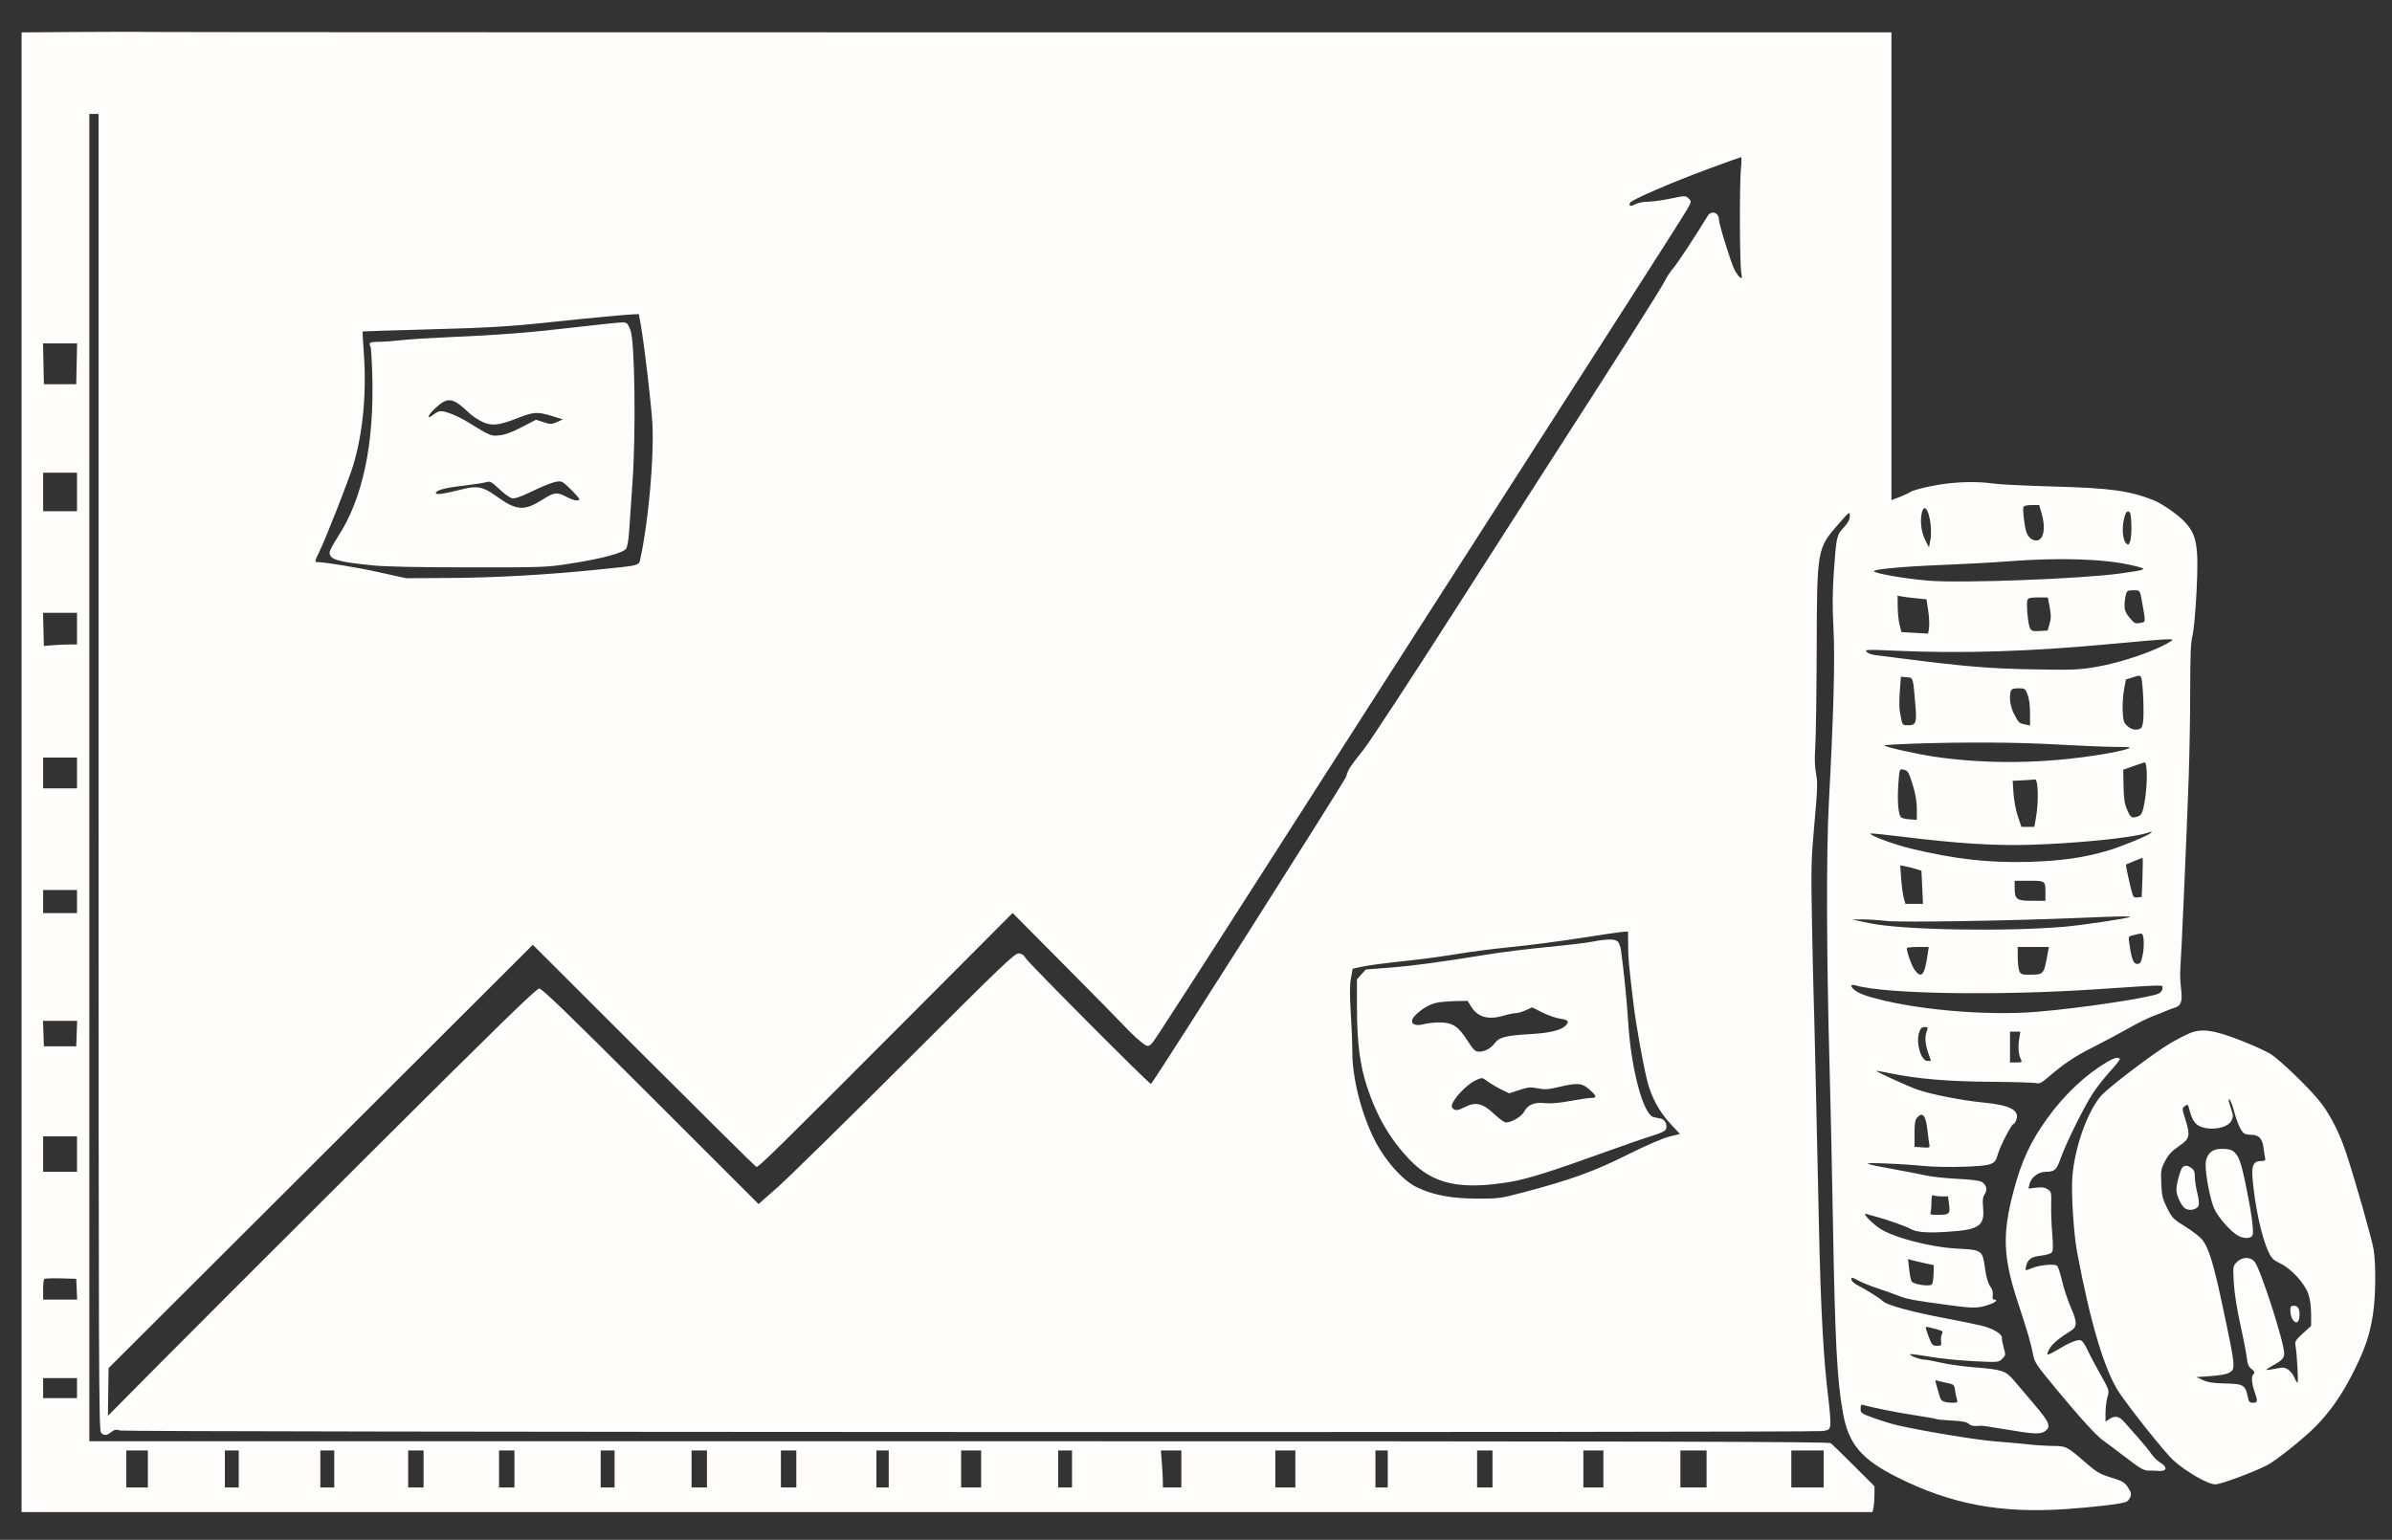 <svg xmlns="http://www.w3.org/2000/svg" width="1553" height="1000" viewBox="0 0 1553 1000" version="1.1"><rect x="0" y="0" width="1553" height="1000" fill="#333333" stroke="none"/><path d="M 53.250 20.761 L 14 21.023 14 501.512 L 14 982 614.875 982 L 1215.750 982 1216.375 978.875 C 1216.719 977.156, 1217 973.381, 1217 970.486 L 1217 965.223 1203.619 951.861 C 1196.259 944.513, 1189.525 937.934, 1188.653 937.243 C 1187.385 936.237, 1074.377 935.986, 622.535 935.987 L 58 935.988 58 504.994 L 58 74 61 74 L 64 74 64 501.429 C 64 888.667, 64.148 929.005, 65.571 930.429 C 67.646 932.504, 69.208 932.411, 72.232 930.032 C 74.303 928.403, 75.317 928.230, 78.111 929.032 C 81.843 930.102, 1175.465 930.446, 1183.249 929.379 C 1187.420 928.808, 1187.819 928.500, 1188.307 925.493 C 1188.599 923.696, 1187.995 915.538, 1186.965 907.363 C 1183.903 883.069, 1182.086 849.535, 1180.955 796.500 C 1179.263 717.078, 1177.805 654.047, 1177.498 647 C 1177.342 643.425, 1176.873 622.500, 1176.455 600.500 C 1175.747 563.155, 1175.851 558.786, 1178.017 534.674 C 1180.021 512.358, 1180.166 507.987, 1179.078 502.516 C 1178.202 498.107, 1178.047 492.739, 1178.570 484.842 C 1178.983 478.604, 1179.392 450.325, 1179.479 422 C 1179.680 356.537, 1179.727 356.264, 1193.374 340.612 C 1200.804 332.091, 1201 331.948, 1201 335.071 C 1201 337.412, 1199.938 339.428, 1197.062 342.548 C 1192.427 347.577, 1192.297 348.154, 1190.645 371 C 1189.704 384.016, 1189.636 393.484, 1190.379 407.950 C 1191.424 428.312, 1190.526 462.202, 1187.370 521.500 C 1185.656 553.716, 1185.850 621.750, 1187.862 693.500 C 1188.479 715.500, 1189.450 760.275, 1190.019 793 C 1191.380 871.246, 1192.710 896.549, 1196.579 917.827 C 1200.227 937.886, 1208.558 947.732, 1231.730 959.366 C 1266.609 976.878, 1298.568 982.936, 1341 980.080 C 1358.545 978.899, 1376.966 976.718, 1380.347 975.420 C 1381.341 975.039, 1382.583 973.596, 1383.109 972.212 C 1383.880 970.186, 1383.579 968.963, 1381.565 965.919 C 1379.368 962.599, 1378.051 961.832, 1370.711 959.593 C 1363.440 957.375, 1361.347 956.168, 1354.556 950.272 C 1341.959 939.339, 1341.548 939.124, 1333 939.049 C 1328.875 939.013, 1321.675 938.559, 1317 938.040 C 1312.325 937.521, 1302.425 936.625, 1295 936.049 C 1282.745 935.098, 1246.734 929.118, 1231.320 925.474 C 1227.921 924.670, 1221.283 922.617, 1216.570 920.912 C 1208.427 917.965, 1208 917.663, 1208 914.838 C 1208 912.471, 1208.357 911.974, 1209.750 912.397 C 1215.359 914.101, 1231.297 917.305, 1242.926 919.066 C 1250.311 920.185, 1256.716 921.325, 1257.161 921.599 C 1257.606 921.874, 1262.104 922.302, 1267.158 922.551 C 1273.679 922.872, 1276.859 923.467, 1278.114 924.604 C 1279.717 926.054, 1281.683 926.381, 1286 925.917 C 1286.825 925.828, 1294.359 926.936, 1302.741 928.378 C 1320.361 931.409, 1324.707 931.594, 1327.777 929.443 C 1331.807 926.621, 1330.624 923.664, 1320.888 912.215 C 1315.877 906.322, 1309.850 899.223, 1307.495 896.440 C 1302.230 890.219, 1299.830 889.425, 1282 888.006 C 1274.575 887.416, 1264.752 886.048, 1260.171 884.966 C 1255.590 883.885, 1250.738 883, 1249.389 883 C 1246.635 883, 1239.424 880.243, 1240.185 879.481 C 1240.456 879.211, 1246.038 879.927, 1252.589 881.072 C 1259.140 882.218, 1271.925 883.529, 1281 883.986 C 1297.453 884.813, 1297.507 884.809, 1299.901 882.484 C 1302.216 880.236, 1302.253 879.978, 1300.934 875.326 C 1300.181 872.672, 1299.644 869.825, 1299.741 869 C 1300.051 866.341, 1294.027 862.731, 1286.146 860.853 C 1281.941 859.851, 1271.300 857.677, 1262.500 856.022 C 1241.557 852.084, 1225.359 847.677, 1222.660 845.184 C 1220.237 842.945, 1212.662 838.159, 1206.250 834.817 C 1203.741 833.509, 1202 831.893, 1202 830.871 C 1202 829.330, 1202.465 829.399, 1206.250 831.504 C 1208.588 832.804, 1214.100 835.054, 1218.500 836.504 C 1222.900 837.955, 1229.200 840.193, 1232.500 841.479 C 1238.606 843.857, 1242.528 844.573, 1267.739 847.910 C 1281.956 849.791, 1284.731 849.684, 1292.250 846.958 C 1295.942 845.619, 1297.269 844, 1294.673 844 C 1293.777 844, 1293.485 843.056, 1293.773 841.094 C 1294.053 839.189, 1293.478 837.210, 1292.105 835.344 C 1290.740 833.491, 1289.601 829.591, 1288.836 824.151 C 1287.101 811.828, 1286.983 811.742, 1270.878 810.900 C 1253.013 809.966, 1228.800 803.598, 1220.044 797.531 C 1214.749 793.861, 1208.922 787.602, 1211.500 788.352 C 1212.600 788.673, 1215.975 789.604, 1219 790.422 C 1225.334 792.135, 1237.694 796.544, 1240.216 797.990 C 1244.226 800.290, 1250.769 800.834, 1264.223 799.986 C 1284.976 798.677, 1288.621 796.217, 1287.520 784.256 C 1287.079 779.466, 1287.320 777.441, 1288.556 775.555 C 1290.477 772.623, 1289.740 769.503, 1286.674 767.590 C 1285.289 766.726, 1279.600 766.001, 1271 765.593 C 1263.575 765.241, 1254.350 764.260, 1250.500 763.415 C 1246.650 762.569, 1237.425 760.775, 1230 759.428 C 1208.593 755.544, 1207.684 755.004, 1223.500 755.564 C 1231.200 755.836, 1242.413 756.562, 1248.418 757.178 C 1254.769 757.828, 1265.995 758.048, 1275.258 757.704 C 1293.568 757.023, 1295.289 756.395, 1297.047 749.753 C 1298.350 744.830, 1305.986 730, 1307.217 730 C 1307.675 730, 1308.488 728.846, 1309.025 727.435 C 1311.439 721.084, 1305.255 717.741, 1288 716.069 C 1274.392 714.751, 1254.995 710.997, 1245.500 707.844 C 1239.775 705.943, 1217.705 695.918, 1218.243 695.463 C 1218.384 695.344, 1222.447 696.054, 1227.272 697.043 C 1245.167 700.707, 1264.625 702.351, 1292.500 702.552 C 1307.350 702.659, 1320.625 703.056, 1322 703.435 C 1324.048 704, 1325.495 703.269, 1330 699.396 C 1340.202 690.626, 1347.447 685.804, 1359.500 679.765 C 1366.100 676.458, 1376 671.180, 1381.500 668.036 C 1387 664.891, 1394.200 661.299, 1397.500 660.053 C 1400.800 658.807, 1404.850 657.191, 1406.500 656.462 C 1408.150 655.733, 1410.524 654.847, 1411.777 654.493 C 1416.047 653.284, 1417.097 650.197, 1416.047 641.932 C 1415.528 637.845, 1415.316 632.025, 1415.575 629 C 1416.204 621.653, 1419.760 540.569, 1420.991 505.500 C 1421.532 490.100, 1421.980 464.207, 1421.987 447.960 C 1421.997 425.275, 1422.340 417.115, 1423.465 412.795 C 1424.286 409.643, 1425.436 397.269, 1426.080 384.654 C 1427.675 353.397, 1426.313 346.430, 1416.833 337.351 C 1412.268 332.981, 1402.948 326.716, 1398.273 324.877 C 1382.479 318.662, 1370.171 316.968, 1333.500 315.963 C 1315.900 315.481, 1298.350 314.631, 1294.500 314.076 C 1282.779 312.384, 1268.599 312.866, 1255.270 315.410 C 1248.543 316.694, 1241.937 318.467, 1240.589 319.350 C 1239.241 320.233, 1235.857 321.822, 1233.069 322.882 L 1228 324.808 1228 172.904 L 1228 21 661.582 21 C 350.052 21, 94.564 20.887, 93.832 20.749 C 93.099 20.611, 74.838 20.617, 53.250 20.761 M 1109.500 109.545 C 1085.095 118.558, 1058.992 129.856, 1058.279 131.715 C 1057.419 133.957, 1058.624 134.246, 1061.857 132.574 C 1063.531 131.708, 1067.123 131, 1069.840 131 C 1072.557 131, 1079.196 130.091, 1084.593 128.981 C 1094.302 126.983, 1094.427 126.982, 1096.344 128.900 C 1098.262 130.817, 1098.250 130.895, 1095.268 136.169 C 1093.610 139.101, 1072.026 173, 1047.303 211.500 C 996.260 290.989, 794.957 605.041, 790.456 612.207 C 786.743 618.119, 758.240 662.248, 752.421 671.093 C 745.921 680.973, 745.949 680.963, 739.863 675.853 C 737.012 673.459, 732.839 669.475, 730.590 667 C 728.340 664.525, 710.964 646.846, 691.976 627.714 L 657.452 592.929 586.476 664.125 C 504.087 746.770, 492.355 758.288, 491.031 757.834 C 490.495 757.650, 457.624 725.121, 417.986 685.547 L 345.916 613.594 208.208 751.047 L 70.500 888.500 70.283 904 L 70.067 919.500 102.783 886.469 C 120.778 868.302, 183.236 805.864, 241.581 747.719 C 323.720 665.861, 348.207 642, 350.078 642 C 351.944 642, 368.460 657.960, 422.497 711.980 L 492.500 781.960 505 770.909 C 511.875 764.832, 549.269 728.129, 588.098 689.348 C 652.505 625.020, 658.949 618.867, 661.590 619.169 C 663.490 619.386, 664.903 620.359, 665.700 622 C 667.011 624.696, 746.675 704.712, 747.295 703.956 C 751.442 698.902, 873.543 506.528, 874.060 504.233 C 874.973 500.184, 876.469 497.870, 885.526 486.500 C 889.468 481.550, 916.443 440.375, 945.469 395 C 974.495 349.625, 1002.311 306.200, 1007.281 298.500 C 1045.654 239.055, 1078.864 186.726, 1080.719 182.787 C 1081.939 180.195, 1084.441 176.370, 1086.278 174.287 C 1088.950 171.257, 1100.963 153.009, 1108.684 140.250 C 1111.035 136.366, 1116 137.952, 1116 142.586 C 1116 145.451, 1123.751 170.478, 1126.060 175.067 C 1127.046 177.029, 1128.603 179.255, 1129.518 180.015 C 1131.045 181.282, 1131.122 180.998, 1130.460 176.580 C 1129.446 169.818, 1129.331 118.011, 1130.311 109.250 C 1130.756 105.263, 1130.756 102.036, 1130.311 102.079 C 1129.865 102.123, 1120.500 105.482, 1109.500 109.545 M 393 205.626 C 385.025 206.365, 369.950 207.884, 359.500 209.001 C 330.048 212.151, 317.518 212.894, 275.058 214.012 C 253.365 214.583, 235.522 215.151, 235.407 215.275 C 235.292 215.399, 235.643 221.575, 236.188 229 C 238.101 255.068, 235.678 281.017, 229.371 302 C 226.363 312.008, 211.051 350.972, 206.873 359.250 C 204.657 363.641, 204.317 365, 205.434 365 C 210.564 365, 232.432 368.581, 246.689 371.756 L 263.500 375.500 291.500 375.364 C 320.891 375.221, 355.260 373.289, 387.998 369.939 C 417.128 366.959, 414.686 367.683, 415.994 361.631 C 420.993 338.499, 424.640 297.554, 423.622 276 C 423.058 264.055, 418.289 223.422, 415.905 210.250 L 414.774 204 411.137 204.141 C 409.137 204.218, 400.975 204.887, 393 205.626 M 373.500 212.541 C 343.851 216.036, 324.646 217.532, 290.500 219.008 C 278.950 219.507, 265.450 220.376, 260.500 220.940 C 255.550 221.503, 248.912 221.972, 245.750 221.982 C 241.634 221.995, 240 222.379, 240 223.333 C 240 224.067, 240.257 224.924, 240.572 225.239 C 240.887 225.553, 241.384 233.391, 241.676 242.655 C 243.107 287.993, 235.546 323.864, 219.333 348.654 C 216.400 353.139, 214 357.682, 214 358.749 C 214 363.380, 218.819 364.831, 242 367.184 C 250.246 368.021, 271.515 368.461, 304.500 368.476 C 353.899 368.500, 354.704 368.468, 371.500 365.819 C 391.108 362.726, 404.454 359.126, 406.461 356.389 C 407.262 355.297, 408.094 350.704, 408.433 345.500 C 408.757 340.550, 409.746 326.150, 410.633 313.500 C 412.925 280.808, 412.161 221.899, 409.350 214.500 C 407.683 210.113, 407.085 209.484, 404.475 209.371 C 402.839 209.300, 388.900 210.726, 373.500 212.541 M 28.221 236.250 L 28.500 249.500 39 249.500 L 49.500 249.500 49.779 236.250 L 50.058 223 39 223 L 27.942 223 28.221 236.250 M 282.820 264.904 C 277.491 269.816, 276.528 273.089, 281.582 269.114 C 283.060 267.951, 285.093 267, 286.100 267 C 289.507 267, 297.347 270.189, 303.939 274.255 C 318.320 283.126, 318.752 283.305, 324.385 282.724 C 327.924 282.359, 332.563 280.642, 338.784 277.395 L 347.961 272.606 352.881 274.179 C 357.417 275.630, 358.100 275.620, 361.650 274.052 L 365.500 272.351 358.345 270.175 C 348.805 267.275, 346.757 267.399, 336.082 271.522 C 323.666 276.317, 319.552 276.779, 313.404 274.067 C 310.707 272.878, 306.700 270.200, 304.500 268.117 C 293.890 258.069, 290.741 257.602, 282.820 264.904 M 28 319.500 L 28 332 39 332 L 50 332 50 319.500 L 50 307 39 307 L 28 307 28 319.500 M 315.500 313.184 C 313.850 313.676, 307.078 314.704, 300.451 315.469 C 288.595 316.838, 283 318.383, 283 320.288 C 283 321.506, 288.944 320.637, 299.710 317.846 C 309.662 315.267, 313.564 316.008, 322 322.082 C 335.558 331.842, 340.277 332.138, 352.988 324.022 C 359.694 319.741, 361.784 319.512, 367.313 322.452 C 371.845 324.861, 375.058 325.609, 376.158 324.509 C 376.799 323.867, 367.722 314.457, 365.117 313.063 C 362.628 311.731, 357.397 313.386, 344.139 319.702 C 337.377 322.922, 334.078 323.985, 332.261 323.529 C 330.877 323.182, 327.214 320.511, 324.122 317.594 C 318.959 312.723, 318.255 312.363, 315.500 313.184 M 1313.671 329.416 C 1313.095 330.916, 1314.483 342.398, 1315.627 345.604 C 1316.830 348.973, 1319.245 351, 1322.057 351 C 1326.830 351, 1328.366 342.961, 1325.461 333.182 L 1323.923 328 1319.068 328 C 1315.804 328, 1314.036 328.464, 1313.671 329.416 M 1247.460 334.420 C 1246.615 340.053, 1247.675 346.408, 1250.309 351.500 L 1252.378 355.500 1253.239 351 C 1254.737 343.169, 1252.370 330, 1249.463 330 C 1248.644 330, 1247.865 331.720, 1247.460 334.420 M 1378.992 337.034 C 1377.524 343.154, 1378.165 350.593, 1380.348 352.776 C 1381.775 354.203, 1382.016 354.087, 1382.997 351.509 C 1383.590 349.948, 1383.946 345.038, 1383.788 340.597 C 1383.555 334.057, 1383.189 332.463, 1381.862 332.209 C 1380.633 331.975, 1379.917 333.179, 1378.992 337.034 M 1303.500 364.571 C 1294.150 365.301, 1275.025 366.351, 1261 366.905 C 1234.527 367.951, 1215.357 369.767, 1216.715 371.102 C 1218.297 372.658, 1237.963 375.981, 1252.347 377.123 C 1274.218 378.859, 1351.824 375.909, 1376.798 372.392 C 1394.668 369.876, 1394.973 369.669, 1384.481 367.185 C 1366.500 362.927, 1336.829 361.970, 1303.500 364.571 M 1381.882 383.642 C 1380.761 383.956, 1380.070 385.746, 1379.633 389.464 C 1378.909 395.629, 1379.430 397.416, 1383.275 401.945 C 1385.712 404.815, 1386.465 405.135, 1389.457 404.574 C 1393.276 403.858, 1393.205 404.804, 1390.556 390 C 1389.446 383.792, 1389.261 383.493, 1386.447 383.344 C 1384.826 383.258, 1382.772 383.392, 1381.882 383.642 M 1232.080 394.171 C 1232.125 398.202, 1232.687 403.525, 1233.330 406 L 1234.500 410.500 1243.164 411 L 1251.829 411.500 1252.417 407.808 C 1252.740 405.777, 1252.506 400.762, 1251.897 396.663 L 1250.788 389.210 1244.144 388.563 C 1240.490 388.207, 1236.263 387.674, 1234.750 387.378 L 1232 386.841 1232.080 394.171 M 1316.330 389.581 C 1315.434 391.916, 1316.650 405.478, 1317.978 407.959 C 1318.959 409.792, 1319.864 410.057, 1324.273 409.800 L 1329.421 409.500 1330.688 405.107 C 1331.694 401.621, 1331.707 399.402, 1330.750 394.357 L 1329.544 388 1323.241 388 C 1318.416 388, 1316.795 388.371, 1316.330 389.581 M 28.216 408.750 L 28.500 419.500 34.500 419.022 C 37.800 418.760, 42.638 418.535, 45.250 418.522 L 50 418.500 50 408.250 L 50 398 38.966 398 L 27.932 398 28.216 408.750 M 1373 418.003 C 1318.182 423.155, 1274.281 424.571, 1230.502 422.599 C 1212.214 421.776, 1210.619 421.835, 1211.834 423.300 C 1212.565 424.181, 1215.039 425.138, 1217.332 425.427 C 1219.624 425.716, 1226.900 426.640, 1233.500 427.480 C 1276.332 432.934, 1291.136 434.176, 1319.500 434.698 C 1346.019 435.186, 1349.569 435.049, 1360.990 433.096 C 1378.039 430.182, 1401.040 422.185, 1410 416.057 C 1412.212 414.544, 1406.736 414.832, 1373 418.003 M 1384.885 439.818 L 1380.270 441.267 1379.011 447.940 C 1378.319 451.609, 1377.938 457.904, 1378.166 461.927 C 1378.535 468.462, 1378.880 469.500, 1381.409 471.675 C 1383.371 473.363, 1385.186 474.016, 1387.330 473.804 C 1390.044 473.537, 1390.528 473.012, 1391.294 469.500 C 1392.206 465.313, 1391.367 443.077, 1390.184 440.094 C 1389.556 438.509, 1389.123 438.486, 1384.885 439.818 M 1233.459 448.702 C 1233.078 453.784, 1233.059 459.642, 1233.417 461.721 C 1235.089 471.422, 1234.832 471, 1239.060 471 C 1243.906 471, 1244.511 469.290, 1243.581 458.224 C 1241.994 439.352, 1242.263 440.235, 1237.973 439.826 L 1234.152 439.462 1233.459 448.702 M 1305.607 448.582 C 1304.209 452.226, 1305.081 458.856, 1307.583 463.601 C 1310.765 469.635, 1310.765 469.634, 1314.750 470.474 L 1318 471.159 1318 463.100 C 1318 458.027, 1317.404 453.551, 1316.391 451.020 C 1314.864 447.202, 1314.567 447, 1310.498 447 C 1307.514 447, 1306.030 447.480, 1305.607 448.582 M 1242.306 482.951 C 1232.299 483.283, 1223.862 483.805, 1223.558 484.109 C 1222.795 484.871, 1244.397 489.749, 1256.084 491.453 C 1290.622 496.491, 1328.058 495.952, 1364.802 489.889 C 1371.568 488.773, 1378.768 487.248, 1380.802 486.500 C 1384.303 485.214, 1383.886 485.137, 1373 485.059 C 1366.675 485.014, 1349.800 484.314, 1335.500 483.505 C 1309.370 482.026, 1276.096 481.828, 1242.306 482.951 M 28 502 L 28 512 39 512 L 50 512 50 502 L 50 492 39 492 L 28 492 28 502 M 1385 497.582 L 1378.500 499.884 1378.693 510.375 C 1378.845 518.633, 1379.350 521.944, 1381.066 525.933 C 1383.311 531.150, 1384.169 531.647, 1388.255 530.093 C 1390.103 529.391, 1390.901 527.983, 1391.800 523.843 C 1394.272 512.453, 1394.539 494.697, 1392.231 495.140 C 1391.829 495.218, 1388.575 496.316, 1385 497.582 M 1232.475 509.531 C 1231.721 520.587, 1232.485 529.331, 1234.337 530.859 C 1234.977 531.386, 1237.525 531.959, 1240 532.131 L 1244.500 532.444 1244.500 525.449 C 1244.500 520.884, 1243.653 515.684, 1242.062 510.477 C 1239.219 501.172, 1238.734 500.373, 1235.555 499.766 C 1233.204 499.316, 1233.162 499.449, 1232.475 509.531 M 1313.612 506.745 L 1306.724 507.098 1307.268 515.299 C 1307.568 519.809, 1308.843 526.538, 1310.103 530.250 L 1312.393 537 1316.594 537 L 1320.795 537 1321.897 530.668 C 1323.700 520.315, 1323.245 505.556, 1321.143 506.196 C 1320.789 506.304, 1317.400 506.551, 1313.612 506.745 M 1393.500 541.096 C 1383.374 544.215, 1348.200 547.732, 1318 548.646 C 1295.175 549.336, 1270.582 547.780, 1235.138 543.404 C 1223.939 542.021, 1214.592 541.075, 1214.366 541.301 C 1213.317 542.350, 1229.449 548.388, 1240.361 551.032 C 1269 557.969, 1291.177 560.472, 1317.392 559.726 C 1337.963 559.141, 1352.793 557.036, 1368.280 552.504 C 1376.976 549.959, 1394.620 542.707, 1396.450 540.925 C 1397.543 539.860, 1397.504 539.863, 1393.500 541.096 M 1385.500 559.255 C 1382.750 560.407, 1380.407 561.400, 1380.294 561.464 C 1380.015 561.620, 1382.521 573.506, 1383.955 578.833 C 1384.989 582.674, 1385.392 583.090, 1387.805 582.811 L 1390.500 582.500 1391 569.748 C 1391.275 562.734, 1391.275 557.033, 1391 557.079 C 1390.725 557.125, 1388.250 558.104, 1385.500 559.255 M 1234.341 570.745 C 1234.693 575.560, 1235.457 581.188, 1236.038 583.250 L 1237.094 587 1242.797 587.002 L 1248.500 587.005 1248 576.253 L 1247.500 565.501 1244 564.393 C 1242.075 563.784, 1238.970 562.993, 1237.100 562.637 L 1233.700 561.990 1234.341 570.745 M 1308.032 576.750 C 1308.081 584.164, 1309.229 585, 1319.360 585 L 1328 585 1328 580.082 C 1328 571.977, 1328.030 572, 1317.393 572 L 1308 572 1308.032 576.750 M 28 585.500 L 28 593 39 593 L 50 593 50 585.500 L 50 578 39 578 L 28 578 28 585.500 M 1352 596.040 C 1304.294 598.025, 1234.200 599.157, 1224.789 598.095 C 1219.449 597.493, 1212.249 597.041, 1208.789 597.090 L 1202.500 597.181 1214 599.584 C 1234.793 603.928, 1300.583 605.154, 1339.500 601.922 C 1351.369 600.936, 1381.944 596.389, 1382.860 595.474 C 1383.421 594.912, 1375.726 595.054, 1352 596.040 M 1027 609.065 C 1013.525 611.191, 993.050 613.867, 981.500 615.011 C 969.950 616.156, 954.200 618.167, 946.500 619.480 C 938.800 620.793, 925.975 622.578, 918 623.448 C 896.560 625.787, 889.078 626.772, 883.342 628.012 L 878.183 629.126 877.078 635.475 C 876.290 639.998, 876.263 646.378, 876.983 657.662 C 877.538 666.373, 877.995 677.838, 877.996 683.140 C 878.003 700.001, 883.538 722.195, 892.052 739.500 C 898.861 753.338, 910.695 766.723, 920 771.111 C 930.796 776.202, 942.349 778.367, 959 778.420 C 972.966 778.465, 974.098 778.309, 989.739 774.172 C 1019.892 766.199, 1035.027 760.714, 1056.500 749.979 C 1068.558 743.951, 1079.318 739.276, 1083.595 738.206 L 1090.690 736.433 1084.309 729.564 C 1077.371 722.095, 1072.170 712.502, 1069.586 702.408 C 1066.773 691.416, 1062.185 665.767, 1060.481 651.500 C 1057.388 625.617, 1057.108 622.531, 1057.054 613.750 L 1057 605 1054.250 605.100 C 1052.737 605.155, 1040.475 606.939, 1027 609.065 M 1388.500 606.496 C 1387.950 606.677, 1386.214 607.110, 1384.643 607.458 C 1381.866 608.074, 1381.806 608.222, 1382.467 612.796 C 1383.957 623.088, 1385.077 626, 1387.547 626 C 1389.519 626, 1390.026 625.234, 1391.014 620.750 C 1392.313 614.860, 1392.023 606.783, 1390.500 606.411 C 1389.950 606.277, 1389.050 606.315, 1388.500 606.496 M 1033.783 611.571 C 1030.088 612.307, 1017.263 613.839, 1005.283 614.975 C 993.302 616.111, 976.525 618.162, 968 619.533 C 933.571 625.071, 918.090 627.168, 902.781 628.367 L 886.724 629.625 883.862 632.828 L 881 636.032 881 653.804 C 881 676.621, 882.845 691.401, 887.454 705.500 C 893.820 724.976, 902.528 739.907, 915.290 753.227 C 930.489 769.089, 947.949 772.943, 980.371 767.591 C 991.406 765.769, 1007.307 760.779, 1042 748.249 C 1054.925 743.581, 1068.853 738.760, 1072.950 737.537 C 1077.048 736.313, 1080.827 734.636, 1081.348 733.811 C 1082.923 731.313, 1081.267 727.092, 1078.485 726.515 C 1077.118 726.232, 1074.952 725.786, 1073.672 725.524 C 1066.891 724.138, 1058.892 694.088, 1057.028 663 C 1056.276 650.469, 1054.418 631.903, 1052.451 617.262 C 1052.137 614.931, 1051.201 612.344, 1050.369 611.512 C 1048.550 609.693, 1043.114 609.713, 1033.783 611.571 M 1238.012 615.750 C 1238.058 618.635, 1241.153 627.287, 1243.064 629.873 C 1247.515 635.893, 1249.555 633.457, 1251.539 619.750 L 1252.227 615 1245.114 615 C 1241.201 615, 1238.005 615.337, 1238.012 615.750 M 1310 621.435 C 1310 624.974, 1310.439 629.024, 1310.975 630.435 C 1311.853 632.744, 1312.477 632.999, 1317.225 632.986 C 1327.138 632.961, 1326.861 633.281, 1329.533 618.750 L 1330.223 615 1320.111 615 L 1310 615 1310 621.435 M 1202 640.070 C 1202 642.222, 1206.324 645.020, 1212.692 646.987 C 1240.094 655.455, 1288.530 659.918, 1322.500 657.107 C 1351.155 654.735, 1396.661 647.861, 1401.750 645.135 C 1402.992 644.470, 1404 642.984, 1404 641.819 C 1404 639.423, 1407.765 639.365, 1360.786 642.490 C 1297.233 646.718, 1224.377 645.557, 1205.028 640.008 C 1203.205 639.485, 1202 639.510, 1202 640.070 M 933.654 651.049 C 928.586 651.899, 923.361 654.853, 918.810 659.440 C 914.325 663.962, 917.566 667.047, 924.716 665.062 C 926.797 664.484, 931.105 664.009, 934.290 664.006 C 942.911 663.997, 946.631 666.332, 952.480 675.418 C 956.694 681.965, 957.752 683, 960.230 683 C 964.111 683, 968.042 680.818, 970.723 677.174 C 973.373 673.574, 978.036 672.455, 994.181 671.547 C 1005.663 670.901, 1013.049 669.171, 1016.095 666.414 C 1019.190 663.613, 1018.369 662.307, 1013.071 661.604 C 1010.359 661.244, 1005.128 659.433, 1001.445 657.580 L 994.750 654.210 990.625 656.083 C 988.356 657.113, 985.375 657.971, 984 657.989 C 982.625 658.007, 979.291 658.692, 976.591 659.511 C 966.393 662.604, 959.449 660.699, 955.064 653.603 L 952.837 650 945.668 650.118 C 941.726 650.182, 936.319 650.601, 933.654 651.049 M 28.210 671.250 L 28.500 679.500 39 679.500 L 49.500 679.500 49.790 671.250 L 50.081 663 39 663 L 27.919 663 28.210 671.250 M 1245.966 670.603 C 1243.771 677.254, 1247.214 689, 1251.360 689 L 1253.693 689 1251.879 683.750 C 1249.831 677.822, 1249.545 673.327, 1250.975 669.565 C 1251.854 667.254, 1251.713 667, 1249.553 667 C 1247.686 667, 1246.892 667.798, 1245.966 670.603 M 1421.607 671.030 C 1418.915 672.157, 1413.515 674.927, 1409.607 677.185 C 1399.098 683.255, 1368.887 706.156, 1364.080 711.694 C 1355.128 722.008, 1346.818 745.644, 1345.446 764.699 C 1344.682 775.304, 1346.338 801.265, 1348.527 813 C 1357.207 859.530, 1366.583 890.705, 1376.114 904.722 C 1384.080 916.437, 1405.524 943.267, 1410.817 948.140 C 1418.921 955.601, 1433.419 963.985, 1438.234 963.993 C 1441.862 964, 1462.057 956.538, 1471.869 951.567 C 1477.636 948.644, 1495.916 934.040, 1503.540 926.263 C 1512.740 916.879, 1520.318 906.050, 1527.319 892.282 C 1535.346 876.496, 1538.573 867.144, 1540.618 853.741 C 1542.442 841.782, 1542.657 821.493, 1541.065 811.500 C 1539.963 804.579, 1528.635 764.855, 1522.833 747.564 C 1519.016 736.185, 1513.517 725.267, 1507.442 717 C 1501.082 708.346, 1480.486 688.322, 1473.744 684.236 C 1470.781 682.441, 1462.019 678.511, 1454.273 675.502 C 1437.153 668.852, 1429.357 667.785, 1421.607 671.030 M 1305 680 L 1305 690 1309.035 690 C 1312.552 690, 1312.956 689.775, 1312.176 688.250 C 1310.547 685.061, 1310.079 680.262, 1310.895 675.098 L 1311.701 670 1308.351 670 L 1305 670 1305 680 M 1368 689.687 C 1354.022 697.976, 1340.383 710.811, 1329.356 726.053 C 1318.168 741.518, 1312.294 754.271, 1307.040 774.509 C 1299.931 801.888, 1300.550 816.737, 1309.998 845.500 C 1316.737 866.016, 1318.563 872.297, 1319.978 879.833 C 1320.881 884.642, 1322.330 886.797, 1334.740 901.789 C 1350.672 921.036, 1361.227 932.613, 1365.536 935.567 C 1367.205 936.712, 1373.682 941.567, 1379.928 946.357 C 1389.388 953.610, 1391.887 955.063, 1394.892 955.054 C 1396.877 955.049, 1400.064 955.147, 1401.975 955.272 C 1406.912 955.596, 1407.299 952.699, 1402.682 949.975 C 1400.779 948.852, 1398.112 946.261, 1396.755 944.217 C 1395.398 942.172, 1391.636 937.537, 1388.394 933.916 C 1385.152 930.295, 1381.076 925.683, 1379.335 923.666 C 1375.869 919.651, 1373.283 919.113, 1369.465 921.615 L 1367 923.230 1367 917.629 C 1367 914.549, 1367.536 910.026, 1368.190 907.579 C 1369.527 902.582, 1369.881 903.616, 1361.986 889.500 C 1359.217 884.550, 1356.008 878.375, 1354.854 875.779 C 1353.701 873.182, 1351.945 870.800, 1350.952 870.485 C 1348.743 869.784, 1343.692 871.827, 1335.829 876.604 C 1332.558 878.591, 1329.630 879.964, 1329.322 879.655 C 1329.013 879.347, 1329.624 877.617, 1330.678 875.812 C 1332.523 872.653, 1337.193 868.738, 1344.187 864.486 C 1348.722 861.730, 1348.791 858.895, 1344.555 849.262 C 1342.605 844.826, 1340.066 837.215, 1338.912 832.349 C 1337.759 827.482, 1336.323 822.903, 1335.722 822.173 C 1334.402 820.573, 1324.397 821.439, 1319.128 823.610 C 1314.685 825.441, 1314.674 825.437, 1315.470 822.250 C 1316.598 817.729, 1318.722 816.229, 1325.029 815.497 C 1328.263 815.121, 1331.445 814.168, 1332.100 813.379 C 1332.984 812.314, 1333.061 809.180, 1332.400 801.222 C 1331.910 795.325, 1331.606 786.789, 1331.725 782.254 C 1331.930 774.447, 1331.808 773.921, 1329.439 772.368 C 1327.580 771.150, 1325.659 770.880, 1321.961 771.318 L 1316.985 771.908 1317.589 769.204 C 1318.609 764.636, 1323.367 761, 1328.325 761 C 1333.936 761, 1335.232 759.792, 1337.980 752 C 1341.398 742.310, 1353.317 718.289, 1358.879 709.881 C 1361.565 705.821, 1366.724 699.296, 1370.344 695.379 C 1373.964 691.463, 1376.642 687.976, 1376.296 687.629 C 1375.068 686.402, 1372.443 687.053, 1368 689.687 M 958.355 701.447 C 954.181 703.263, 947.300 709.564, 944.298 714.320 C 942.386 717.349, 942.127 718.449, 943.062 719.575 C 944.670 721.512, 946.353 721.371, 951.216 718.890 C 958.037 715.410, 962.800 716.551, 969.961 723.381 C 973.201 726.471, 976.672 728.990, 977.676 728.978 C 981.391 728.933, 987.874 725.144, 989.451 722.096 C 991.831 717.491, 996.187 715.651, 1002.914 716.405 C 1006.679 716.828, 1012.067 716.375, 1019.443 715.016 C 1025.461 713.907, 1031.649 713, 1033.193 713 C 1036.978 713, 1036.732 711.894, 1031.997 707.616 C 1027.207 703.289, 1024.164 703.036, 1011.971 705.948 C 1005.139 707.580, 1002.937 707.719, 998.403 706.809 C 993.686 705.862, 992.142 706, 986.393 707.888 L 979.796 710.053 974.648 707.524 C 971.817 706.133, 967.971 703.871, 966.102 702.497 C 962.184 699.618, 962.469 699.656, 958.355 701.447 M 1447 714.763 C 1447 715.247, 1447.710 717.727, 1448.578 720.274 C 1449.922 724.218, 1449.957 725.318, 1448.816 727.702 C 1446.506 732.529, 1435.705 734.575, 1428.478 731.555 C 1424.975 730.092, 1423.067 727.059, 1421.334 720.199 C 1420.559 717.132, 1420.361 717, 1418.540 718.339 C 1416.599 719.766, 1416.603 719.856, 1418.884 727.140 C 1422.193 737.711, 1421.735 739.541, 1414.548 744.441 C 1410.089 747.482, 1407.872 749.879, 1405.707 754 C 1403.013 759.125, 1402.842 760.121, 1403.198 768.605 C 1403.532 776.574, 1404.012 778.571, 1407.040 784.605 C 1410.283 791.067, 1411.030 791.825, 1418.951 796.674 C 1423.599 799.520, 1428.643 803.513, 1430.160 805.547 C 1434.183 810.943, 1437.357 821.505, 1443.069 848.500 C 1451.743 889.500, 1451.727 889.306, 1446.626 891.817 C 1445.154 892.541, 1439.900 893.395, 1434.951 893.716 L 1425.952 894.299 1430.226 896.275 C 1433.388 897.737, 1436.972 898.304, 1444 898.452 C 1456.795 898.723, 1457.810 899.332, 1459.505 907.750 C 1460.010 910.262, 1460.671 911, 1462.413 911 C 1465.835 911, 1465.993 910.293, 1463.917 904.260 C 1461.727 897.892, 1461.480 893.920, 1463.171 892.229 C 1464.066 891.334, 1463.747 890.589, 1461.815 889.069 C 1459.871 887.540, 1459.159 885.861, 1458.727 881.791 C 1458.418 878.881, 1456.520 869.075, 1454.508 860 C 1452.219 849.676, 1450.637 839.513, 1450.280 832.849 C 1449.720 822.368, 1449.752 822.157, 1452.310 819.599 C 1455.677 816.232, 1460.812 816.075, 1463.693 819.250 C 1467.387 823.321, 1483 871.597, 1483 878.949 C 1483 882.015, 1481.451 883.632, 1475.261 887.029 C 1472.930 888.309, 1471.167 889.501, 1471.345 889.678 C 1471.522 889.855, 1474.205 889.490, 1477.306 888.867 C 1482.192 887.886, 1483.295 887.963, 1485.557 889.445 C 1486.992 890.386, 1488.811 892.696, 1489.597 894.578 C 1490.383 896.460, 1491.312 898, 1491.661 898 C 1492.355 898, 1491.292 878.711, 1490.333 873.917 C 1489.803 871.266, 1490.341 870.375, 1495.118 865.983 L 1500.500 861.035 1500.480 853.267 C 1500.467 848.489, 1499.779 843.529, 1498.692 840.379 C 1496.286 833.407, 1487.566 823.886, 1480.544 820.564 C 1475.896 818.365, 1474.815 817.288, 1472.712 812.757 C 1468.262 803.170, 1463.944 783.148, 1462.448 765.168 C 1461.748 756.754, 1463.160 754, 1468.174 754 C 1470.615 754, 1470.970 753.668, 1470.574 751.750 C 1470.318 750.513, 1469.833 747.369, 1469.496 744.765 C 1468.812 739.489, 1466.364 737, 1461.859 737 C 1460.377 737, 1458.433 736.719, 1457.539 736.377 C 1455.362 735.541, 1452.682 729.968, 1450.487 721.711 C 1448.929 715.853, 1447 712.008, 1447 714.763 M 1244.655 725.829 C 1243.386 727.231, 1243 729.657, 1243 736.232 L 1243 744.807 1248.025 745.153 C 1252.911 745.490, 1253.037 745.431, 1252.587 743 C 1252.333 741.625, 1251.829 737.829, 1251.467 734.565 C 1250.331 724.304, 1248.342 721.754, 1244.655 725.829 M 28 749.500 L 28 761 39 761 L 50 761 50 749.500 L 50 738 39 738 L 28 738 28 749.500 M 1437.357 746.992 C 1434.088 748.311, 1432 752.010, 1432.004 756.473 C 1432.011 763.881, 1435.059 779.441, 1437.592 785 C 1440.202 790.731, 1448.542 800.122, 1453.200 802.577 C 1457.298 804.736, 1461.730 804.425, 1462.525 801.922 C 1463.380 799.226, 1461.541 786.026, 1457.894 768.690 C 1454.782 753.897, 1453.294 750.020, 1449.783 747.561 C 1447.388 745.883, 1440.846 745.584, 1437.357 746.992 M 1417.244 757.828 C 1415.812 758.737, 1412.989 768.746, 1413.022 772.799 C 1413.053 776.667, 1416.458 783.640, 1418.974 784.986 C 1422.052 786.634, 1426.881 785.322, 1427.550 782.657 C 1427.851 781.456, 1427.401 777.798, 1426.549 774.527 C 1425.697 771.256, 1425 766.675, 1425 764.347 C 1425 761.106, 1424.479 759.748, 1422.777 758.557 C 1420.294 756.817, 1419.087 756.658, 1417.244 757.828 M 1254 780.811 C 1254 783.575, 1253.727 786.548, 1253.393 787.418 C 1252.886 788.740, 1253.665 788.997, 1258.143 788.985 C 1265.610 788.963, 1266.250 788.364, 1265.426 782.157 L 1264.742 777 1260.953 777 C 1258.869 777, 1256.452 776.727, 1255.582 776.393 C 1254.269 775.889, 1254 776.640, 1254 780.811 M 1239.501 824.113 C 1239.901 827.626, 1240.615 831.234, 1241.086 832.131 C 1242.122 834.103, 1252.673 835.727, 1254.243 834.157 C 1254.802 833.598, 1255.313 830.548, 1255.379 827.379 L 1255.500 821.617 1250 820.445 C 1246.975 819.800, 1243.211 818.924, 1241.636 818.499 L 1238.772 817.726 1239.501 824.113 M 28.699 830.634 C 28.315 831.019, 28 834.183, 28 837.667 L 28 844 39.046 844 L 50.091 844 49.796 837.250 L 49.500 830.500 39.449 830.217 C 33.922 830.062, 29.084 830.249, 28.699 830.634 M 1487 850.953 C 1487 857.885, 1492.100 861.970, 1492.828 855.621 C 1493.398 850.647, 1492.235 848, 1489.481 848 C 1487.400 848, 1487 848.476, 1487 850.953 M 1250.561 863.411 C 1250.888 864.560, 1251.908 867.411, 1252.828 869.746 C 1254.289 873.457, 1254.888 873.993, 1257.577 873.996 C 1260.400 874, 1260.619 873.762, 1260.230 871.115 C 1259.997 869.528, 1260.266 867.372, 1260.827 866.323 C 1261.746 864.607, 1261.257 864.264, 1255.907 862.870 C 1250.017 861.335, 1249.972 861.340, 1250.561 863.411 M 28 901.500 L 28 908 39 908 L 50 908 50 901.500 L 50 895 39 895 L 28 895 28 901.500 M 1257.548 900.714 C 1258.359 903.346, 1259.280 906.470, 1259.596 907.656 C 1260.219 909.998, 1262.621 910.965, 1267.867 910.986 C 1270.910 910.999, 1271.163 910.784, 1270.503 908.750 C 1270.102 907.513, 1269.554 904.835, 1269.286 902.800 C 1268.813 899.201, 1268.646 899.069, 1263.150 897.939 C 1260.042 897.300, 1257.179 896.587, 1256.787 896.353 C 1256.395 896.119, 1256.737 898.081, 1257.548 900.714 M 82 954 L 82 966 89 966 L 96 966 96 954 L 96 942 89 942 L 82 942 82 954 M 146 954 L 146 966 150.500 966 L 155 966 155 954 L 155 942 150.500 942 L 146 942 146 954 M 208 954 L 208 966 212.500 966 L 217 966 217 954 L 217 942 212.500 942 L 208 942 208 954 M 265 954 L 265 966 270 966 L 275 966 275 954 L 275 942 270 942 L 265 942 265 954 M 324 954 L 324 966 329 966 L 334 966 334 954 L 334 942 329 942 L 324 942 324 954 M 390 954 L 390 966 394.500 966 L 399 966 399 954 L 399 942 394.500 942 L 390 942 390 954 M 449 954 L 449 966 454 966 L 459 966 459 954 L 459 942 454 942 L 449 942 449 954 M 507 954 L 507 966 512 966 L 517 966 517 954 L 517 942 512 942 L 507 942 507 954 M 569 954 L 569 966 573 966 L 577 966 577 954 L 577 942 573 942 L 569 942 569 954 M 624 954 L 624 966 630.500 966 L 637 966 637 954 L 637 942 630.500 942 L 624 942 624 954 M 687 954 L 687 966 691.500 966 L 696 966 696 954 L 696 942 691.500 942 L 687 942 687 954 M 754.346 950.250 C 754.699 954.788, 754.991 960.188, 754.994 962.250 L 755 966 761 966 L 767 966 767 954 L 767 942 760.352 942 L 753.704 942 754.346 950.250 M 828 954 L 828 966 834.500 966 L 841 966 841 954 L 841 942 834.500 942 L 828 942 828 954 M 893 954 L 893 966 897 966 L 901 966 901 954 L 901 942 897 942 L 893 942 893 954 M 959 954 L 959 966 964 966 L 969 966 969 954 L 969 942 964 942 L 959 942 959 954 M 1028 954 L 1028 966 1034.500 966 L 1041 966 1041 954 L 1041 942 1034.500 942 L 1028 942 1028 954 M 1091 954 L 1091 966 1099.500 966 L 1108 966 1108 954 L 1108 942 1099.500 942 L 1091 942 1091 954 M 1163 954 L 1163 966 1173.500 966 L 1184 966 1184 954 L 1184 942 1173.500 942 L 1163 942 1163 954" stroke="none" fill="#fffcfc" fill-rule="evenodd"/><path d="" stroke="none" fill="#fcfcfc" fill-rule="evenodd"/></svg>